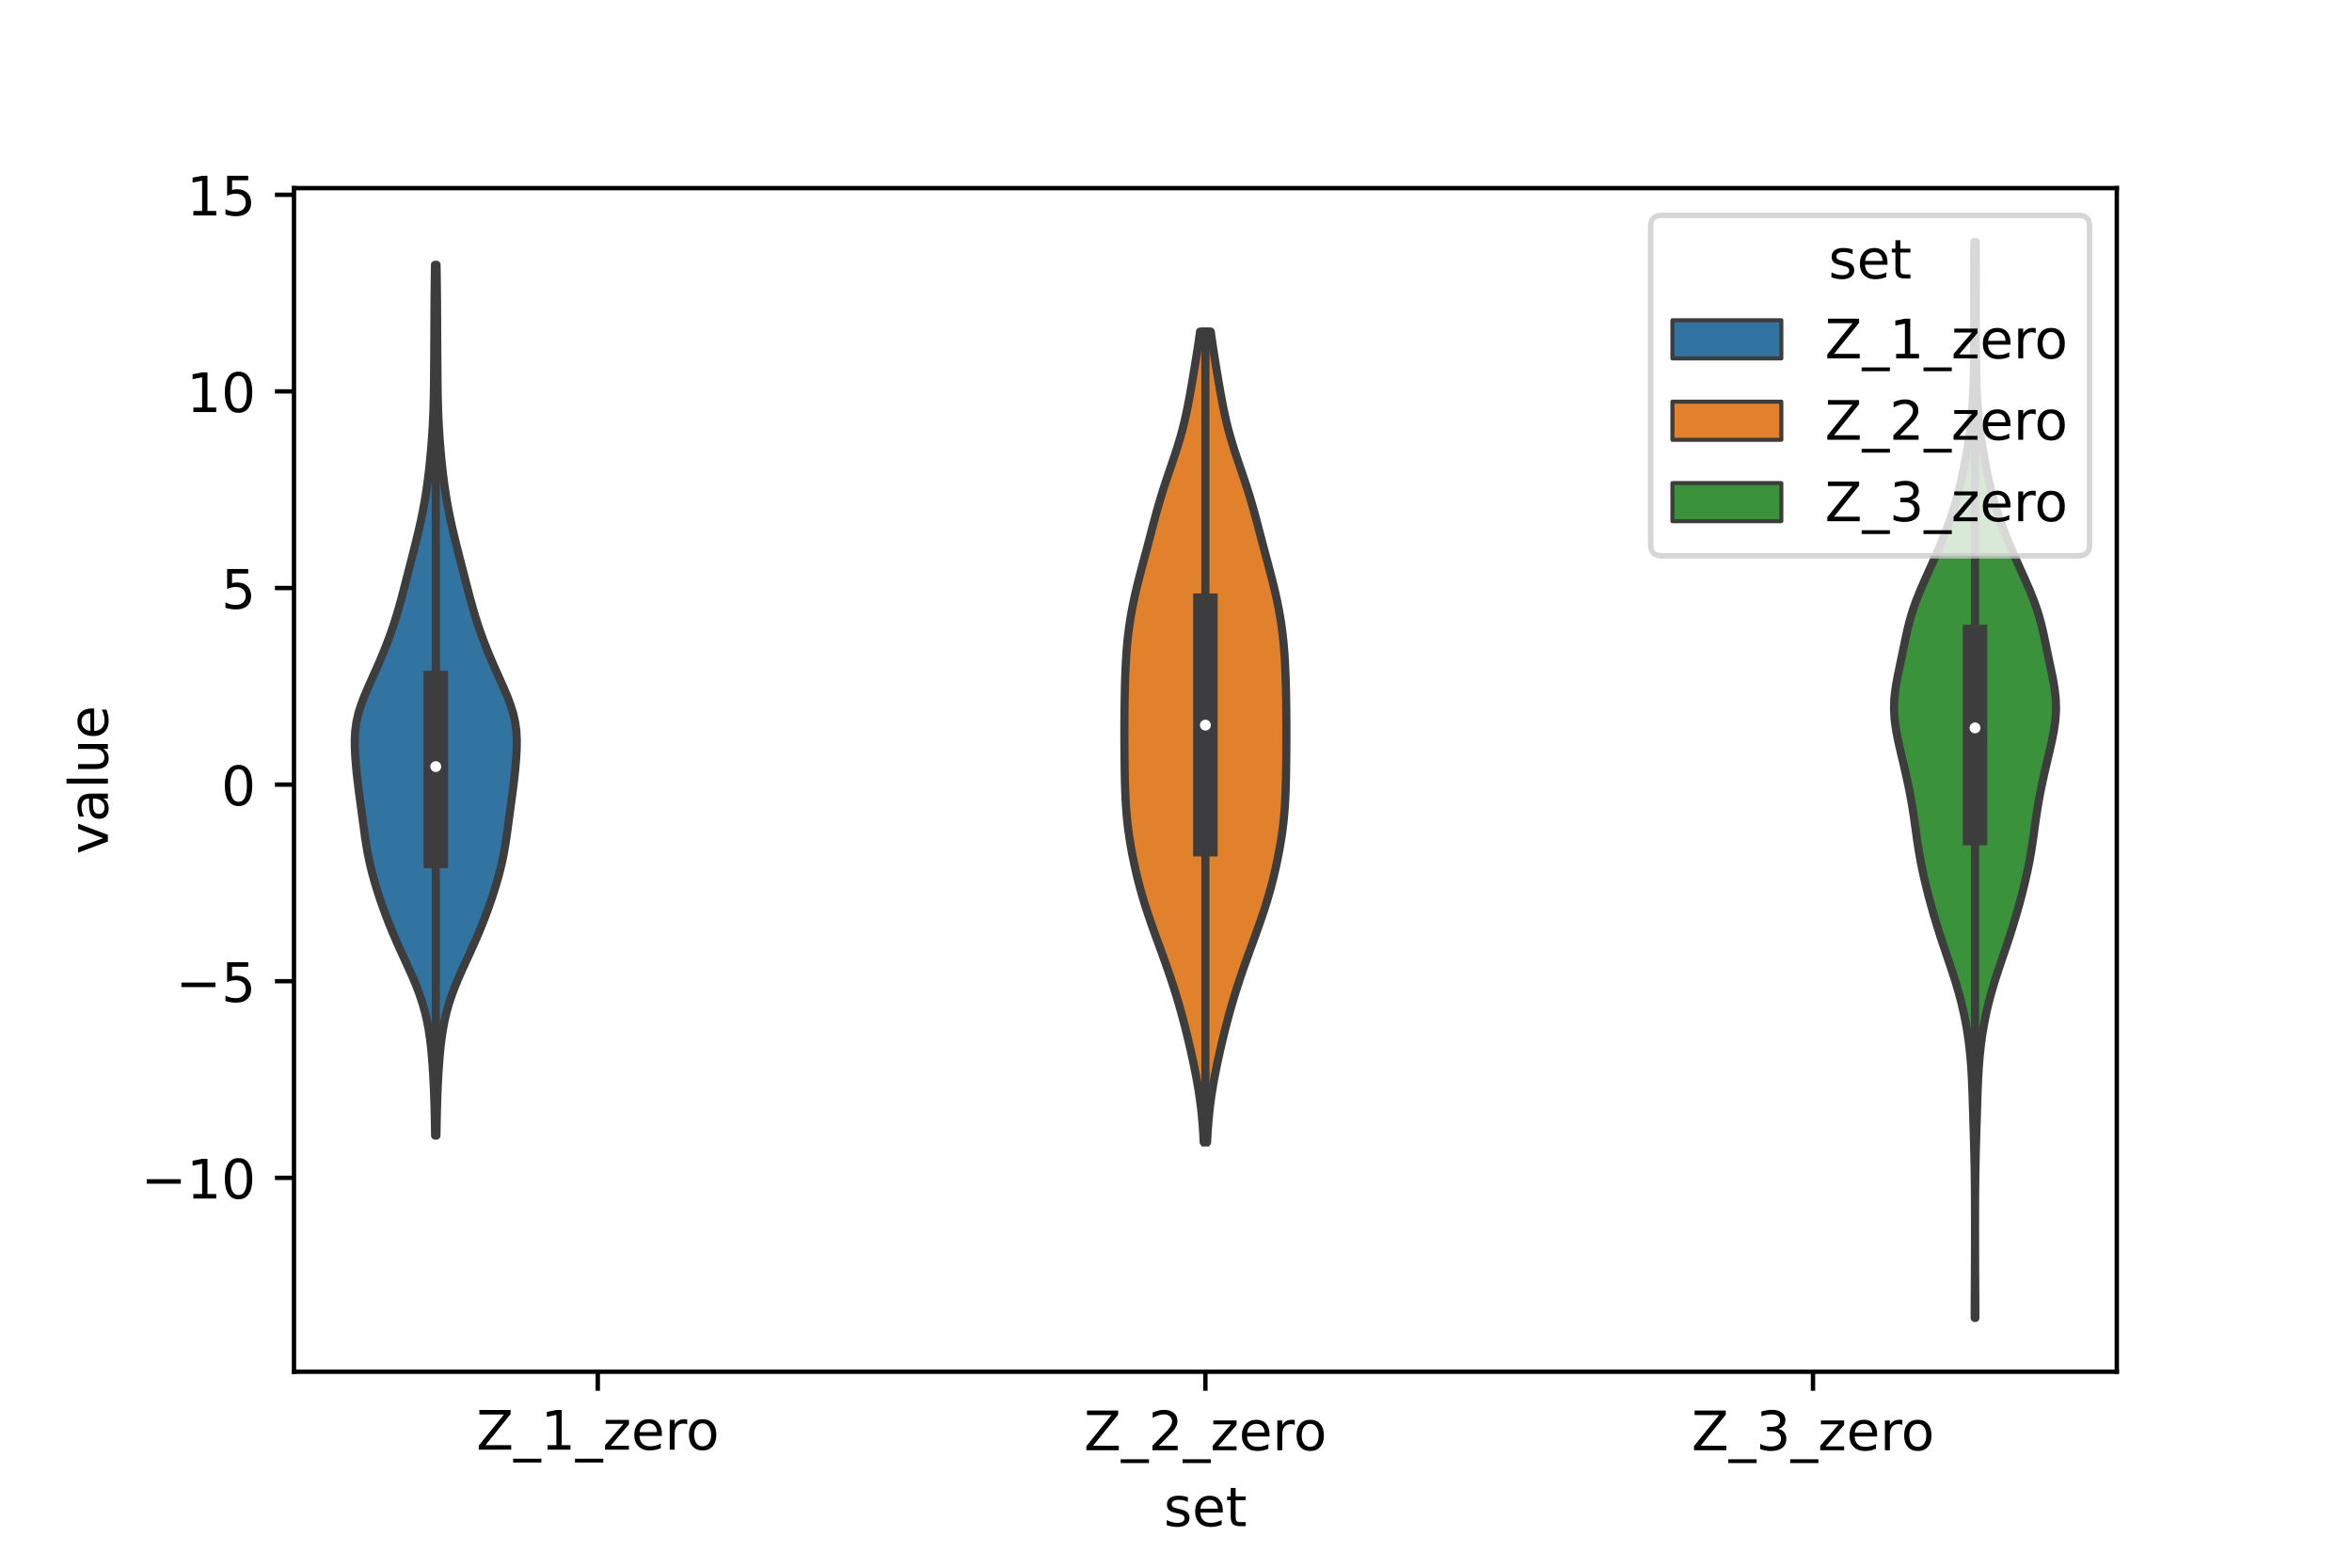 <?xml version="1.0" encoding="utf-8" standalone="no"?>
<!DOCTYPE svg PUBLIC "-//W3C//DTD SVG 1.1//EN"
  "http://www.w3.org/Graphics/SVG/1.1/DTD/svg11.dtd">
<!-- Created with matplotlib (https://matplotlib.org/) -->
<svg height="288pt" version="1.1" viewBox="0 0 432 288" width="432pt" xmlns="http://www.w3.org/2000/svg" xmlns:xlink="http://www.w3.org/1999/xlink">
 <defs>
  <style type="text/css">*{stroke-linecap:butt;stroke-linejoin:round;}</style>
 </defs>
 <g id="figure_1">
  <g id="patch_1">
   <path d="M 0 288 
L 432 288 
L 432 0 
L 0 0 
z
" style="fill:#ffffff;"/>
  </g>
  <g id="axes_1">
   <g id="patch_2">
    <path d="M 54 252 
L 388.8 252 
L 388.8 34.56 
L 54 34.56 
z
" style="fill:#ffffff;"/>
   </g>
   <g id="PolyCollection_1">
    <defs>
     <path d="M 80.161 -79.38 
L 79.919 -79.38 
L 79.892 -80.995 
L 79.861 -82.611 
L 79.823 -84.227 
L 79.775 -85.843 
L 79.716 -87.459 
L 79.644 -89.075 
L 79.557 -90.691 
L 79.453 -92.307 
L 79.328 -93.922 
L 79.176 -95.538 
L 78.986 -97.154 
L 78.747 -98.77 
L 78.447 -100.386 
L 78.074 -102.002 
L 77.622 -103.618 
L 77.088 -105.233 
L 76.478 -106.849 
L 75.804 -108.465 
L 75.087 -110.081 
L 74.347 -111.697 
L 73.605 -113.313 
L 72.88 -114.929 
L 72.182 -116.544 
L 71.519 -118.16 
L 70.892 -119.776 
L 70.299 -121.392 
L 69.74 -123.008 
L 69.217 -124.624 
L 68.733 -126.24 
L 68.293 -127.856 
L 67.904 -129.471 
L 67.568 -131.087 
L 67.283 -132.703 
L 67.036 -134.319 
L 66.812 -135.935 
L 66.597 -137.551 
L 66.38 -139.167 
L 66.16 -140.782 
L 65.943 -142.398 
L 65.738 -144.014 
L 65.553 -145.63 
L 65.393 -147.246 
L 65.263 -148.862 
L 65.177 -150.478 
L 65.16 -152.094 
L 65.245 -153.709 
L 65.463 -155.325 
L 65.827 -156.941 
L 66.332 -158.557 
L 66.949 -160.173 
L 67.639 -161.789 
L 68.36 -163.405 
L 69.083 -165.02 
L 69.788 -166.636 
L 70.463 -168.252 
L 71.104 -169.868 
L 71.704 -171.484 
L 72.261 -173.1 
L 72.776 -174.716 
L 73.252 -176.332 
L 73.698 -177.947 
L 74.125 -179.563 
L 74.543 -181.179 
L 74.957 -182.795 
L 75.372 -184.411 
L 75.786 -186.027 
L 76.195 -187.643 
L 76.595 -189.258 
L 76.978 -190.874 
L 77.337 -192.49 
L 77.666 -194.106 
L 77.963 -195.722 
L 78.229 -197.338 
L 78.465 -198.954 
L 78.676 -200.57 
L 78.863 -202.185 
L 79.029 -203.801 
L 79.176 -205.417 
L 79.304 -207.033 
L 79.414 -208.649 
L 79.506 -210.265 
L 79.58 -211.881 
L 79.636 -213.496 
L 79.676 -215.112 
L 79.704 -216.728 
L 79.722 -218.344 
L 79.735 -219.96 
L 79.747 -221.576 
L 79.758 -223.192 
L 79.769 -224.807 
L 79.779 -226.423 
L 79.788 -228.039 
L 79.796 -229.655 
L 79.805 -231.271 
L 79.815 -232.887 
L 79.83 -234.503 
L 79.849 -236.119 
L 79.872 -237.734 
L 79.898 -239.35 
L 80.182 -239.35 
L 80.182 -239.35 
L 80.208 -237.734 
L 80.231 -236.119 
L 80.25 -234.503 
L 80.265 -232.887 
L 80.275 -231.271 
L 80.284 -229.655 
L 80.292 -228.039 
L 80.301 -226.423 
L 80.311 -224.807 
L 80.322 -223.192 
L 80.333 -221.576 
L 80.345 -219.96 
L 80.358 -218.344 
L 80.376 -216.728 
L 80.404 -215.112 
L 80.444 -213.496 
L 80.5 -211.881 
L 80.574 -210.265 
L 80.666 -208.649 
L 80.776 -207.033 
L 80.904 -205.417 
L 81.051 -203.801 
L 81.217 -202.185 
L 81.404 -200.57 
L 81.615 -198.954 
L 81.851 -197.338 
L 82.117 -195.722 
L 82.414 -194.106 
L 82.743 -192.49 
L 83.102 -190.874 
L 83.485 -189.258 
L 83.885 -187.643 
L 84.294 -186.027 
L 84.708 -184.411 
L 85.123 -182.795 
L 85.537 -181.179 
L 85.955 -179.563 
L 86.382 -177.947 
L 86.828 -176.332 
L 87.304 -174.716 
L 87.819 -173.1 
L 88.376 -171.484 
L 88.976 -169.868 
L 89.617 -168.252 
L 90.292 -166.636 
L 90.997 -165.02 
L 91.72 -163.405 
L 92.441 -161.789 
L 93.131 -160.173 
L 93.748 -158.557 
L 94.253 -156.941 
L 94.617 -155.325 
L 94.835 -153.709 
L 94.92 -152.094 
L 94.903 -150.478 
L 94.817 -148.862 
L 94.687 -147.246 
L 94.527 -145.63 
L 94.342 -144.014 
L 94.137 -142.398 
L 93.92 -140.782 
L 93.7 -139.167 
L 93.483 -137.551 
L 93.268 -135.935 
L 93.044 -134.319 
L 92.797 -132.703 
L 92.512 -131.087 
L 92.176 -129.471 
L 91.787 -127.856 
L 91.347 -126.24 
L 90.863 -124.624 
L 90.34 -123.008 
L 89.781 -121.392 
L 89.188 -119.776 
L 88.561 -118.16 
L 87.898 -116.544 
L 87.2 -114.929 
L 86.475 -113.313 
L 85.733 -111.697 
L 84.993 -110.081 
L 84.276 -108.465 
L 83.602 -106.849 
L 82.992 -105.233 
L 82.458 -103.618 
L 82.006 -102.002 
L 81.633 -100.386 
L 81.333 -98.77 
L 81.094 -97.154 
L 80.904 -95.538 
L 80.752 -93.922 
L 80.627 -92.307 
L 80.523 -90.691 
L 80.436 -89.075 
L 80.364 -87.459 
L 80.305 -85.843 
L 80.257 -84.227 
L 80.219 -82.611 
L 80.188 -80.995 
L 80.161 -79.38 
z
" id="mc4c0404cef" style="stroke:#3d3d3d;stroke-width:1.5;"/>
    </defs>
    <g clip-path="url(#p0f15fe7705)">
     <use style="fill:#3274a1;stroke:#3d3d3d;stroke-width:1.5;" x="0" xlink:href="#mc4c0404cef" y="288"/>
    </g>
   </g>
   <g id="PolyCollection_2">
    <defs>
     <path d="M 221.709 -78.161 
L 221.091 -78.161 
L 221.009 -79.665 
L 220.907 -81.169 
L 220.781 -82.674 
L 220.626 -84.178 
L 220.441 -85.682 
L 220.226 -87.186 
L 219.981 -88.691 
L 219.709 -90.195 
L 219.415 -91.699 
L 219.1 -93.203 
L 218.77 -94.708 
L 218.425 -96.212 
L 218.066 -97.716 
L 217.692 -99.221 
L 217.301 -100.725 
L 216.892 -102.229 
L 216.462 -103.733 
L 216.011 -105.238 
L 215.538 -106.742 
L 215.045 -108.246 
L 214.533 -109.75 
L 214.005 -111.255 
L 213.465 -112.759 
L 212.918 -114.263 
L 212.369 -115.767 
L 211.825 -117.272 
L 211.294 -118.776 
L 210.782 -120.28 
L 210.296 -121.785 
L 209.841 -123.289 
L 209.416 -124.793 
L 209.023 -126.297 
L 208.659 -127.802 
L 208.324 -129.306 
L 208.015 -130.81 
L 207.734 -132.314 
L 207.482 -133.819 
L 207.263 -135.323 
L 207.078 -136.827 
L 206.928 -138.331 
L 206.811 -139.836 
L 206.724 -141.34 
L 206.662 -142.844 
L 206.618 -144.348 
L 206.586 -145.853 
L 206.563 -147.357 
L 206.545 -148.861 
L 206.532 -150.366 
L 206.523 -151.87 
L 206.52 -153.374 
L 206.523 -154.878 
L 206.531 -156.383 
L 206.546 -157.887 
L 206.567 -159.391 
L 206.596 -160.895 
L 206.632 -162.4 
L 206.68 -163.904 
L 206.741 -165.408 
L 206.821 -166.912 
L 206.922 -168.417 
L 207.051 -169.921 
L 207.211 -171.425 
L 207.404 -172.929 
L 207.632 -174.434 
L 207.896 -175.938 
L 208.194 -177.442 
L 208.524 -178.947 
L 208.881 -180.451 
L 209.258 -181.955 
L 209.651 -183.459 
L 210.05 -184.964 
L 210.452 -186.468 
L 210.852 -187.972 
L 211.247 -189.476 
L 211.641 -190.981 
L 212.039 -192.485 
L 212.446 -193.989 
L 212.872 -195.493 
L 213.321 -196.998 
L 213.794 -198.502 
L 214.29 -200.006 
L 214.801 -201.51 
L 215.315 -203.015 
L 215.82 -204.519 
L 216.303 -206.023 
L 216.756 -207.528 
L 217.171 -209.032 
L 217.548 -210.536 
L 217.888 -212.04 
L 218.198 -213.545 
L 218.483 -215.049 
L 218.751 -216.553 
L 219.009 -218.057 
L 219.26 -219.562 
L 219.506 -221.066 
L 219.748 -222.57 
L 219.984 -224.074 
L 220.209 -225.579 
L 220.419 -227.083 
L 222.381 -227.083 
L 222.381 -227.083 
L 222.591 -225.579 
L 222.816 -224.074 
L 223.052 -222.57 
L 223.294 -221.066 
L 223.54 -219.562 
L 223.791 -218.057 
L 224.049 -216.553 
L 224.317 -215.049 
L 224.602 -213.545 
L 224.912 -212.04 
L 225.252 -210.536 
L 225.629 -209.032 
L 226.044 -207.528 
L 226.497 -206.023 
L 226.98 -204.519 
L 227.485 -203.015 
L 227.999 -201.51 
L 228.51 -200.006 
L 229.006 -198.502 
L 229.479 -196.998 
L 229.928 -195.493 
L 230.354 -193.989 
L 230.761 -192.485 
L 231.159 -190.981 
L 231.553 -189.476 
L 231.948 -187.972 
L 232.348 -186.468 
L 232.75 -184.964 
L 233.149 -183.459 
L 233.542 -181.955 
L 233.919 -180.451 
L 234.276 -178.947 
L 234.606 -177.442 
L 234.904 -175.938 
L 235.168 -174.434 
L 235.396 -172.929 
L 235.589 -171.425 
L 235.749 -169.921 
L 235.878 -168.417 
L 235.979 -166.912 
L 236.059 -165.408 
L 236.12 -163.904 
L 236.168 -162.4 
L 236.204 -160.895 
L 236.233 -159.391 
L 236.254 -157.887 
L 236.269 -156.383 
L 236.277 -154.878 
L 236.28 -153.374 
L 236.277 -151.87 
L 236.268 -150.366 
L 236.255 -148.861 
L 236.237 -147.357 
L 236.214 -145.853 
L 236.182 -144.348 
L 236.138 -142.844 
L 236.076 -141.34 
L 235.989 -139.836 
L 235.872 -138.331 
L 235.722 -136.827 
L 235.537 -135.323 
L 235.318 -133.819 
L 235.066 -132.314 
L 234.785 -130.81 
L 234.476 -129.306 
L 234.141 -127.802 
L 233.777 -126.297 
L 233.384 -124.793 
L 232.959 -123.289 
L 232.504 -121.785 
L 232.018 -120.28 
L 231.506 -118.776 
L 230.975 -117.272 
L 230.431 -115.767 
L 229.882 -114.263 
L 229.335 -112.759 
L 228.795 -111.255 
L 228.267 -109.75 
L 227.755 -108.246 
L 227.262 -106.742 
L 226.789 -105.238 
L 226.338 -103.733 
L 225.908 -102.229 
L 225.499 -100.725 
L 225.108 -99.221 
L 224.734 -97.716 
L 224.375 -96.212 
L 224.03 -94.708 
L 223.7 -93.203 
L 223.385 -91.699 
L 223.091 -90.195 
L 222.819 -88.691 
L 222.574 -87.186 
L 222.359 -85.682 
L 222.174 -84.178 
L 222.019 -82.674 
L 221.893 -81.169 
L 221.791 -79.665 
L 221.709 -78.161 
z
" id="ma671e60ae7" style="stroke:#3d3d3d;stroke-width:1.5;"/>
    </defs>
    <g clip-path="url(#p0f15fe7705)">
     <use style="fill:#e1812c;stroke:#3d3d3d;stroke-width:1.5;" x="0" xlink:href="#ma671e60ae7" y="288"/>
    </g>
   </g>
   <g id="PolyCollection_3">
    <defs>
     <path d="M 362.821 -45.884 
L 362.699 -45.884 
L 362.702 -47.88 
L 362.711 -49.877 
L 362.722 -51.874 
L 362.733 -53.87 
L 362.743 -55.867 
L 362.75 -57.864 
L 362.755 -59.86 
L 362.757 -61.857 
L 362.756 -63.854 
L 362.753 -65.851 
L 362.746 -67.847 
L 362.732 -69.844 
L 362.711 -71.841 
L 362.679 -73.837 
L 362.636 -75.834 
L 362.584 -77.831 
L 362.525 -79.827 
L 362.463 -81.824 
L 362.401 -83.821 
L 362.34 -85.818 
L 362.272 -87.814 
L 362.188 -89.811 
L 362.075 -91.808 
L 361.919 -93.804 
L 361.711 -95.801 
L 361.444 -97.798 
L 361.115 -99.794 
L 360.721 -101.791 
L 360.258 -103.788 
L 359.725 -105.784 
L 359.129 -107.781 
L 358.485 -109.778 
L 357.812 -111.775 
L 357.134 -113.771 
L 356.469 -115.768 
L 355.833 -117.765 
L 355.231 -119.761 
L 354.664 -121.758 
L 354.132 -123.755 
L 353.636 -125.751 
L 353.179 -127.748 
L 352.773 -129.745 
L 352.42 -131.741 
L 352.116 -133.738 
L 351.839 -135.735 
L 351.561 -137.732 
L 351.255 -139.728 
L 350.906 -141.725 
L 350.51 -143.722 
L 350.075 -145.718 
L 349.613 -147.715 
L 349.139 -149.712 
L 348.683 -151.708 
L 348.286 -153.705 
L 348.003 -155.702 
L 347.88 -157.699 
L 347.942 -159.695 
L 348.176 -161.692 
L 348.532 -163.689 
L 348.947 -165.685 
L 349.368 -167.682 
L 349.778 -169.679 
L 350.199 -171.675 
L 350.677 -173.672 
L 351.255 -175.669 
L 351.953 -177.665 
L 352.757 -179.662 
L 353.63 -181.659 
L 354.53 -183.656 
L 355.423 -185.652 
L 356.287 -187.649 
L 357.106 -189.646 
L 357.867 -191.642 
L 358.558 -193.639 
L 359.175 -195.636 
L 359.72 -197.632 
L 360.202 -199.629 
L 360.633 -201.626 
L 361.02 -203.622 
L 361.367 -205.619 
L 361.671 -207.616 
L 361.93 -209.613 
L 362.14 -211.609 
L 362.301 -213.606 
L 362.417 -215.603 
L 362.494 -217.599 
L 362.543 -219.596 
L 362.572 -221.593 
L 362.592 -223.589 
L 362.607 -225.586 
L 362.617 -227.583 
L 362.624 -229.58 
L 362.625 -231.576 
L 362.622 -233.573 
L 362.617 -235.57 
L 362.614 -237.566 
L 362.614 -239.563 
L 362.621 -241.56 
L 362.635 -243.556 
L 362.885 -243.556 
L 362.885 -243.556 
L 362.899 -241.56 
L 362.906 -239.563 
L 362.906 -237.566 
L 362.903 -235.57 
L 362.898 -233.573 
L 362.895 -231.576 
L 362.896 -229.58 
L 362.903 -227.583 
L 362.913 -225.586 
L 362.928 -223.589 
L 362.948 -221.593 
L 362.977 -219.596 
L 363.026 -217.599 
L 363.103 -215.603 
L 363.219 -213.606 
L 363.38 -211.609 
L 363.59 -209.613 
L 363.849 -207.616 
L 364.153 -205.619 
L 364.5 -203.622 
L 364.887 -201.626 
L 365.318 -199.629 
L 365.8 -197.632 
L 366.345 -195.636 
L 366.962 -193.639 
L 367.653 -191.642 
L 368.414 -189.646 
L 369.233 -187.649 
L 370.097 -185.652 
L 370.99 -183.656 
L 371.89 -181.659 
L 372.763 -179.662 
L 373.567 -177.665 
L 374.265 -175.669 
L 374.843 -173.672 
L 375.321 -171.675 
L 375.742 -169.679 
L 376.152 -167.682 
L 376.573 -165.685 
L 376.988 -163.689 
L 377.344 -161.692 
L 377.578 -159.695 
L 377.64 -157.699 
L 377.517 -155.702 
L 377.234 -153.705 
L 376.837 -151.708 
L 376.381 -149.712 
L 375.907 -147.715 
L 375.445 -145.718 
L 375.01 -143.722 
L 374.614 -141.725 
L 374.265 -139.728 
L 373.959 -137.732 
L 373.681 -135.735 
L 373.404 -133.738 
L 373.1 -131.741 
L 372.747 -129.745 
L 372.341 -127.748 
L 371.884 -125.751 
L 371.388 -123.755 
L 370.856 -121.758 
L 370.289 -119.761 
L 369.687 -117.765 
L 369.051 -115.768 
L 368.386 -113.771 
L 367.708 -111.775 
L 367.035 -109.778 
L 366.391 -107.781 
L 365.795 -105.784 
L 365.262 -103.788 
L 364.799 -101.791 
L 364.405 -99.794 
L 364.076 -97.798 
L 363.809 -95.801 
L 363.601 -93.804 
L 363.445 -91.808 
L 363.332 -89.811 
L 363.248 -87.814 
L 363.18 -85.818 
L 363.119 -83.821 
L 363.057 -81.824 
L 362.995 -79.827 
L 362.936 -77.831 
L 362.884 -75.834 
L 362.841 -73.837 
L 362.809 -71.841 
L 362.788 -69.844 
L 362.774 -67.847 
L 362.767 -65.851 
L 362.764 -63.854 
L 362.763 -61.857 
L 362.765 -59.86 
L 362.77 -57.864 
L 362.777 -55.867 
L 362.787 -53.87 
L 362.798 -51.874 
L 362.809 -49.877 
L 362.818 -47.88 
L 362.821 -45.884 
z
" id="md81f60e8ee" style="stroke:#3d3d3d;stroke-width:1.5;"/>
    </defs>
    <g clip-path="url(#p0f15fe7705)">
     <use style="fill:#3a923a;stroke:#3d3d3d;stroke-width:1.5;" x="0" xlink:href="#md81f60e8ee" y="288"/>
    </g>
   </g>
   <g id="patch_3">
    <path clip-path="url(#p0f15fe7705)" d="M 109.8 144.14 
L 109.8 144.14 
L 109.8 144.14 
L 109.8 144.14 
z
" style="fill:#3274a1;stroke:#3d3d3d;stroke-linejoin:miter;stroke-width:0.75;"/>
   </g>
   <g id="patch_4">
    <path clip-path="url(#p0f15fe7705)" d="M 109.8 144.14 
L 109.8 144.14 
L 109.8 144.14 
L 109.8 144.14 
z
" style="fill:#e1812c;stroke:#3d3d3d;stroke-linejoin:miter;stroke-width:0.75;"/>
   </g>
   <g id="patch_5">
    <path clip-path="url(#p0f15fe7705)" d="M 109.8 144.14 
L 109.8 144.14 
L 109.8 144.14 
L 109.8 144.14 
z
" style="fill:#3a923a;stroke:#3d3d3d;stroke-linejoin:miter;stroke-width:0.75;"/>
   </g>
   <g id="matplotlib.axis_1">
    <g id="xtick_1">
     <g id="line2d_1">
      <defs>
       <path d="M 0 0 
L 0 3.5 
" id="m1a58d0f076" style="stroke:#000000;stroke-width:0.8;"/>
      </defs>
      <g>
       <use style="stroke:#000000;stroke-width:0.8;" x="109.8" xlink:href="#m1a58d0f076" y="252"/>
      </g>
     </g>
     <g id="text_1">
      <!-- Z_1_zero -->
      <g transform="translate(87.491 266.32)scale(0.1 -0.1)">
       <defs>
        <path d="M 5.609 72.906 
L 62.891 72.906 
L 62.891 65.375 
L 16.797 8.297 
L 64.016 8.297 
L 64.016 0 
L 4.5 0 
L 4.5 7.516 
L 50.594 64.594 
L 5.609 64.594 
z
" id="DejaVuSans-90"/>
        <path d="M 50.984 -16.609 
L 50.984 -23.578 
L -0.984 -23.578 
L -0.984 -16.609 
z
" id="DejaVuSans-95"/>
        <path d="M 12.406 8.297 
L 28.516 8.297 
L 28.516 63.922 
L 10.984 60.406 
L 10.984 69.391 
L 28.422 72.906 
L 38.281 72.906 
L 38.281 8.297 
L 54.391 8.297 
L 54.391 0 
L 12.406 0 
z
" id="DejaVuSans-49"/>
        <path d="M 5.516 54.688 
L 48.188 54.688 
L 48.188 46.484 
L 14.406 7.172 
L 48.188 7.172 
L 48.188 0 
L 4.297 0 
L 4.297 8.203 
L 38.094 47.516 
L 5.516 47.516 
z
" id="DejaVuSans-122"/>
        <path d="M 56.203 29.594 
L 56.203 25.203 
L 14.891 25.203 
Q 15.484 15.922 20.484 11.062 
Q 25.484 6.203 34.422 6.203 
Q 39.594 6.203 44.453 7.469 
Q 49.312 8.734 54.109 11.281 
L 54.109 2.781 
Q 49.266 0.734 44.188 -0.344 
Q 39.109 -1.422 33.891 -1.422 
Q 20.797 -1.422 13.156 6.188 
Q 5.516 13.812 5.516 26.812 
Q 5.516 40.234 12.766 48.109 
Q 20.016 56 32.328 56 
Q 43.359 56 49.781 48.891 
Q 56.203 41.797 56.203 29.594 
z
M 47.219 32.234 
Q 47.125 39.594 43.094 43.984 
Q 39.062 48.391 32.422 48.391 
Q 24.906 48.391 20.391 44.141 
Q 15.875 39.891 15.188 32.172 
z
" id="DejaVuSans-101"/>
        <path d="M 41.109 46.297 
Q 39.594 47.172 37.812 47.578 
Q 36.031 48 33.891 48 
Q 26.266 48 22.188 43.047 
Q 18.109 38.094 18.109 28.812 
L 18.109 0 
L 9.078 0 
L 9.078 54.688 
L 18.109 54.688 
L 18.109 46.188 
Q 20.953 51.172 25.484 53.578 
Q 30.031 56 36.531 56 
Q 37.453 56 38.578 55.875 
Q 39.703 55.766 41.062 55.516 
z
" id="DejaVuSans-114"/>
        <path d="M 30.609 48.391 
Q 23.391 48.391 19.188 42.75 
Q 14.984 37.109 14.984 27.297 
Q 14.984 17.484 19.156 11.844 
Q 23.344 6.203 30.609 6.203 
Q 37.797 6.203 41.984 11.859 
Q 46.188 17.531 46.188 27.297 
Q 46.188 37.016 41.984 42.703 
Q 37.797 48.391 30.609 48.391 
z
M 30.609 56 
Q 42.328 56 49.016 48.375 
Q 55.719 40.766 55.719 27.297 
Q 55.719 13.875 49.016 6.219 
Q 42.328 -1.422 30.609 -1.422 
Q 18.844 -1.422 12.172 6.219 
Q 5.516 13.875 5.516 27.297 
Q 5.516 40.766 12.172 48.375 
Q 18.844 56 30.609 56 
z
" id="DejaVuSans-111"/>
       </defs>
       <use xlink:href="#DejaVuSans-90"/>
       <use x="68.506" xlink:href="#DejaVuSans-95"/>
       <use x="118.506" xlink:href="#DejaVuSans-49"/>
       <use x="182.129" xlink:href="#DejaVuSans-95"/>
       <use x="232.129" xlink:href="#DejaVuSans-122"/>
       <use x="284.619" xlink:href="#DejaVuSans-101"/>
       <use x="346.143" xlink:href="#DejaVuSans-114"/>
       <use x="385.006" xlink:href="#DejaVuSans-111"/>
      </g>
     </g>
    </g>
    <g id="xtick_2">
     <g id="line2d_2">
      <g>
       <use style="stroke:#000000;stroke-width:0.8;" x="221.4" xlink:href="#m1a58d0f076" y="252"/>
      </g>
     </g>
     <g id="text_2">
      <!-- Z_2_zero -->
      <g transform="translate(199.091 266.422)scale(0.1 -0.1)">
       <defs>
        <path d="M 19.188 8.297 
L 53.609 8.297 
L 53.609 0 
L 7.328 0 
L 7.328 8.297 
Q 12.938 14.109 22.625 23.891 
Q 32.328 33.688 34.812 36.531 
Q 39.547 41.844 41.422 45.531 
Q 43.312 49.219 43.312 52.781 
Q 43.312 58.594 39.234 62.25 
Q 35.156 65.922 28.609 65.922 
Q 23.969 65.922 18.812 64.312 
Q 13.672 62.703 7.812 59.422 
L 7.812 69.391 
Q 13.766 71.781 18.938 73 
Q 24.125 74.219 28.422 74.219 
Q 39.75 74.219 46.484 68.547 
Q 53.219 62.891 53.219 53.422 
Q 53.219 48.922 51.531 44.891 
Q 49.859 40.875 45.406 35.406 
Q 44.188 33.984 37.641 27.219 
Q 31.109 20.453 19.188 8.297 
z
" id="DejaVuSans-50"/>
       </defs>
       <use xlink:href="#DejaVuSans-90"/>
       <use x="68.506" xlink:href="#DejaVuSans-95"/>
       <use x="118.506" xlink:href="#DejaVuSans-50"/>
       <use x="182.129" xlink:href="#DejaVuSans-95"/>
       <use x="232.129" xlink:href="#DejaVuSans-122"/>
       <use x="284.619" xlink:href="#DejaVuSans-101"/>
       <use x="346.143" xlink:href="#DejaVuSans-114"/>
       <use x="385.006" xlink:href="#DejaVuSans-111"/>
      </g>
     </g>
    </g>
    <g id="xtick_3">
     <g id="line2d_3">
      <g>
       <use style="stroke:#000000;stroke-width:0.8;" x="333" xlink:href="#m1a58d0f076" y="252"/>
      </g>
     </g>
     <g id="text_3">
      <!-- Z_3_zero -->
      <g transform="translate(310.691 266.422)scale(0.1 -0.1)">
       <defs>
        <path d="M 40.578 39.312 
Q 47.656 37.797 51.625 33 
Q 55.609 28.219 55.609 21.188 
Q 55.609 10.406 48.188 4.484 
Q 40.766 -1.422 27.094 -1.422 
Q 22.516 -1.422 17.656 -0.516 
Q 12.797 0.391 7.625 2.203 
L 7.625 11.719 
Q 11.719 9.328 16.594 8.109 
Q 21.484 6.891 26.812 6.891 
Q 36.078 6.891 40.938 10.547 
Q 45.797 14.203 45.797 21.188 
Q 45.797 27.641 41.281 31.266 
Q 36.766 34.906 28.719 34.906 
L 20.219 34.906 
L 20.219 43.016 
L 29.109 43.016 
Q 36.375 43.016 40.234 45.922 
Q 44.094 48.828 44.094 54.297 
Q 44.094 59.906 40.109 62.906 
Q 36.141 65.922 28.719 65.922 
Q 24.656 65.922 20.016 65.031 
Q 15.375 64.156 9.812 62.312 
L 9.812 71.094 
Q 15.438 72.656 20.344 73.438 
Q 25.25 74.219 29.594 74.219 
Q 40.828 74.219 47.359 69.109 
Q 53.906 64.016 53.906 55.328 
Q 53.906 49.266 50.438 45.094 
Q 46.969 40.922 40.578 39.312 
z
" id="DejaVuSans-51"/>
       </defs>
       <use xlink:href="#DejaVuSans-90"/>
       <use x="68.506" xlink:href="#DejaVuSans-95"/>
       <use x="118.506" xlink:href="#DejaVuSans-51"/>
       <use x="182.129" xlink:href="#DejaVuSans-95"/>
       <use x="232.129" xlink:href="#DejaVuSans-122"/>
       <use x="284.619" xlink:href="#DejaVuSans-101"/>
       <use x="346.143" xlink:href="#DejaVuSans-114"/>
       <use x="385.006" xlink:href="#DejaVuSans-111"/>
      </g>
     </g>
    </g>
    <g id="text_4">
     <!-- set -->
     <g transform="translate(213.759 280.378)scale(0.1 -0.1)">
      <defs>
       <path d="M 44.281 53.078 
L 44.281 44.578 
Q 40.484 46.531 36.375 47.5 
Q 32.281 48.484 27.875 48.484 
Q 21.188 48.484 17.844 46.438 
Q 14.5 44.391 14.5 40.281 
Q 14.5 37.156 16.891 35.375 
Q 19.281 33.594 26.516 31.984 
L 29.594 31.297 
Q 39.156 29.25 43.188 25.516 
Q 47.219 21.781 47.219 15.094 
Q 47.219 7.469 41.188 3.016 
Q 35.156 -1.422 24.609 -1.422 
Q 20.219 -1.422 15.453 -0.562 
Q 10.688 0.297 5.422 2 
L 5.422 11.281 
Q 10.406 8.688 15.234 7.391 
Q 20.062 6.109 24.812 6.109 
Q 31.156 6.109 34.562 8.281 
Q 37.984 10.453 37.984 14.406 
Q 37.984 18.062 35.516 20.016 
Q 33.062 21.969 24.703 23.781 
L 21.578 24.516 
Q 13.234 26.266 9.516 29.906 
Q 5.812 33.547 5.812 39.891 
Q 5.812 47.609 11.281 51.797 
Q 16.75 56 26.812 56 
Q 31.781 56 36.172 55.266 
Q 40.578 54.547 44.281 53.078 
z
" id="DejaVuSans-115"/>
       <path d="M 18.312 70.219 
L 18.312 54.688 
L 36.812 54.688 
L 36.812 47.703 
L 18.312 47.703 
L 18.312 18.016 
Q 18.312 11.328 20.141 9.422 
Q 21.969 7.516 27.594 7.516 
L 36.812 7.516 
L 36.812 0 
L 27.594 0 
Q 17.188 0 13.234 3.875 
Q 9.281 7.766 9.281 18.016 
L 9.281 47.703 
L 2.688 47.703 
L 2.688 54.688 
L 9.281 54.688 
L 9.281 70.219 
z
" id="DejaVuSans-116"/>
      </defs>
      <use xlink:href="#DejaVuSans-115"/>
      <use x="52.1" xlink:href="#DejaVuSans-101"/>
      <use x="113.623" xlink:href="#DejaVuSans-116"/>
     </g>
    </g>
   </g>
   <g id="matplotlib.axis_2">
    <g id="ytick_1">
     <g id="line2d_4">
      <defs>
       <path d="M 0 0 
L -3.5 0 
" id="m07dea62ff8" style="stroke:#000000;stroke-width:0.8;"/>
      </defs>
      <g>
       <use style="stroke:#000000;stroke-width:0.8;" x="54" xlink:href="#m07dea62ff8" y="216.381"/>
      </g>
     </g>
     <g id="text_5">
      <!-- −10 -->
      <g transform="translate(25.895 220.18)scale(0.1 -0.1)">
       <defs>
        <path d="M 10.594 35.5 
L 73.188 35.5 
L 73.188 27.203 
L 10.594 27.203 
z
" id="DejaVuSans-8722"/>
        <path d="M 31.781 66.406 
Q 24.172 66.406 20.328 58.906 
Q 16.5 51.422 16.5 36.375 
Q 16.5 21.391 20.328 13.891 
Q 24.172 6.391 31.781 6.391 
Q 39.453 6.391 43.281 13.891 
Q 47.125 21.391 47.125 36.375 
Q 47.125 51.422 43.281 58.906 
Q 39.453 66.406 31.781 66.406 
z
M 31.781 74.219 
Q 44.047 74.219 50.516 64.516 
Q 56.984 54.828 56.984 36.375 
Q 56.984 17.969 50.516 8.266 
Q 44.047 -1.422 31.781 -1.422 
Q 19.531 -1.422 13.062 8.266 
Q 6.594 17.969 6.594 36.375 
Q 6.594 54.828 13.062 64.516 
Q 19.531 74.219 31.781 74.219 
z
" id="DejaVuSans-48"/>
       </defs>
       <use xlink:href="#DejaVuSans-8722"/>
       <use x="83.789" xlink:href="#DejaVuSans-49"/>
       <use x="147.412" xlink:href="#DejaVuSans-48"/>
      </g>
     </g>
    </g>
    <g id="ytick_2">
     <g id="line2d_5">
      <g>
       <use style="stroke:#000000;stroke-width:0.8;" x="54" xlink:href="#m07dea62ff8" y="180.261"/>
      </g>
     </g>
     <g id="text_6">
      <!-- −5 -->
      <g transform="translate(32.258 184.06)scale(0.1 -0.1)">
       <defs>
        <path d="M 10.797 72.906 
L 49.516 72.906 
L 49.516 64.594 
L 19.828 64.594 
L 19.828 46.734 
Q 21.969 47.469 24.109 47.828 
Q 26.266 48.188 28.422 48.188 
Q 40.625 48.188 47.75 41.5 
Q 54.891 34.812 54.891 23.391 
Q 54.891 11.625 47.562 5.094 
Q 40.234 -1.422 26.906 -1.422 
Q 22.312 -1.422 17.547 -0.641 
Q 12.797 0.141 7.719 1.703 
L 7.719 11.625 
Q 12.109 9.234 16.797 8.062 
Q 21.484 6.891 26.703 6.891 
Q 35.156 6.891 40.078 11.328 
Q 45.016 15.766 45.016 23.391 
Q 45.016 31 40.078 35.438 
Q 35.156 39.891 26.703 39.891 
Q 22.75 39.891 18.812 39.016 
Q 14.891 38.141 10.797 36.281 
z
" id="DejaVuSans-53"/>
       </defs>
       <use xlink:href="#DejaVuSans-8722"/>
       <use x="83.789" xlink:href="#DejaVuSans-53"/>
      </g>
     </g>
    </g>
    <g id="ytick_3">
     <g id="line2d_6">
      <g>
       <use style="stroke:#000000;stroke-width:0.8;" x="54" xlink:href="#m07dea62ff8" y="144.14"/>
      </g>
     </g>
     <g id="text_7">
      <!-- 0 -->
      <g transform="translate(40.638 147.94)scale(0.1 -0.1)">
       <use xlink:href="#DejaVuSans-48"/>
      </g>
     </g>
    </g>
    <g id="ytick_4">
     <g id="line2d_7">
      <g>
       <use style="stroke:#000000;stroke-width:0.8;" x="54" xlink:href="#m07dea62ff8" y="108.02"/>
      </g>
     </g>
     <g id="text_8">
      <!-- 5 -->
      <g transform="translate(40.638 111.819)scale(0.1 -0.1)">
       <use xlink:href="#DejaVuSans-53"/>
      </g>
     </g>
    </g>
    <g id="ytick_5">
     <g id="line2d_8">
      <g>
       <use style="stroke:#000000;stroke-width:0.8;" x="54" xlink:href="#m07dea62ff8" y="71.9"/>
      </g>
     </g>
     <g id="text_9">
      <!-- 10 -->
      <g transform="translate(34.275 75.699)scale(0.1 -0.1)">
       <use xlink:href="#DejaVuSans-49"/>
       <use x="63.623" xlink:href="#DejaVuSans-48"/>
      </g>
     </g>
    </g>
    <g id="ytick_6">
     <g id="line2d_9">
      <g>
       <use style="stroke:#000000;stroke-width:0.8;" x="54" xlink:href="#m07dea62ff8" y="35.779"/>
      </g>
     </g>
     <g id="text_10">
      <!-- 15 -->
      <g transform="translate(34.275 39.579)scale(0.1 -0.1)">
       <use xlink:href="#DejaVuSans-49"/>
       <use x="63.623" xlink:href="#DejaVuSans-53"/>
      </g>
     </g>
    </g>
    <g id="text_11">
     <!-- value -->
     <g transform="translate(19.816 156.938)rotate(-90)scale(0.1 -0.1)">
      <defs>
       <path d="M 2.984 54.688 
L 12.5 54.688 
L 29.594 8.797 
L 46.688 54.688 
L 56.203 54.688 
L 35.688 0 
L 23.484 0 
z
" id="DejaVuSans-118"/>
       <path d="M 34.281 27.484 
Q 23.391 27.484 19.188 25 
Q 14.984 22.516 14.984 16.5 
Q 14.984 11.719 18.141 8.906 
Q 21.297 6.109 26.703 6.109 
Q 34.188 6.109 38.703 11.406 
Q 43.219 16.703 43.219 25.484 
L 43.219 27.484 
z
M 52.203 31.203 
L 52.203 0 
L 43.219 0 
L 43.219 8.297 
Q 40.141 3.328 35.547 0.953 
Q 30.953 -1.422 24.312 -1.422 
Q 15.922 -1.422 10.953 3.297 
Q 6 8.016 6 15.922 
Q 6 25.141 12.172 29.828 
Q 18.359 34.516 30.609 34.516 
L 43.219 34.516 
L 43.219 35.406 
Q 43.219 41.609 39.141 45 
Q 35.062 48.391 27.688 48.391 
Q 23 48.391 18.547 47.266 
Q 14.109 46.141 10.016 43.891 
L 10.016 52.203 
Q 14.938 54.109 19.578 55.047 
Q 24.219 56 28.609 56 
Q 40.484 56 46.344 49.844 
Q 52.203 43.703 52.203 31.203 
z
" id="DejaVuSans-97"/>
       <path d="M 9.422 75.984 
L 18.406 75.984 
L 18.406 0 
L 9.422 0 
z
" id="DejaVuSans-108"/>
       <path d="M 8.5 21.578 
L 8.5 54.688 
L 17.484 54.688 
L 17.484 21.922 
Q 17.484 14.156 20.5 10.266 
Q 23.531 6.391 29.594 6.391 
Q 36.859 6.391 41.078 11.031 
Q 45.312 15.672 45.312 23.688 
L 45.312 54.688 
L 54.297 54.688 
L 54.297 0 
L 45.312 0 
L 45.312 8.406 
Q 42.047 3.422 37.719 1 
Q 33.406 -1.422 27.688 -1.422 
Q 18.266 -1.422 13.375 4.438 
Q 8.5 10.297 8.5 21.578 
z
M 31.109 56 
z
" id="DejaVuSans-117"/>
      </defs>
      <use xlink:href="#DejaVuSans-118"/>
      <use x="59.18" xlink:href="#DejaVuSans-97"/>
      <use x="120.459" xlink:href="#DejaVuSans-108"/>
      <use x="148.242" xlink:href="#DejaVuSans-117"/>
      <use x="211.621" xlink:href="#DejaVuSans-101"/>
     </g>
    </g>
   </g>
   <g id="line2d_10">
    <path clip-path="url(#p0f15fe7705)" d="M 80.04 202.835 
L 80.04 77.97 
" style="fill:none;stroke:#3d3d3d;stroke-linecap:square;stroke-width:1.5;"/>
   </g>
   <g id="line2d_11">
    <path clip-path="url(#p0f15fe7705)" d="M 80.04 157.225 
L 80.04 125.47 
" style="fill:none;stroke:#3d3d3d;stroke-linecap:square;stroke-width:4.5;"/>
   </g>
   <g id="line2d_12">
    <path clip-path="url(#p0f15fe7705)" d="M 221.4 209.839 
L 221.4 60.917 
" style="fill:none;stroke:#3d3d3d;stroke-linecap:square;stroke-width:1.5;"/>
   </g>
   <g id="line2d_13">
    <path clip-path="url(#p0f15fe7705)" d="M 221.4 155.081 
L 221.4 111.276 
" style="fill:none;stroke:#3d3d3d;stroke-linecap:square;stroke-width:4.5;"/>
   </g>
   <g id="line2d_14">
    <path clip-path="url(#p0f15fe7705)" d="M 362.76 204.722 
L 362.76 64.862 
" style="fill:none;stroke:#3d3d3d;stroke-linecap:square;stroke-width:1.5;"/>
   </g>
   <g id="line2d_15">
    <path clip-path="url(#p0f15fe7705)" d="M 362.76 153.035 
L 362.76 117.029 
" style="fill:none;stroke:#3d3d3d;stroke-linecap:square;stroke-width:4.5;"/>
   </g>
   <g id="patch_6">
    <path d="M 54 252 
L 54 34.56 
" style="fill:none;stroke:#000000;stroke-linecap:square;stroke-linejoin:miter;stroke-width:0.8;"/>
   </g>
   <g id="patch_7">
    <path d="M 388.8 252 
L 388.8 34.56 
" style="fill:none;stroke:#000000;stroke-linecap:square;stroke-linejoin:miter;stroke-width:0.8;"/>
   </g>
   <g id="patch_8">
    <path d="M 54 252 
L 388.8 252 
" style="fill:none;stroke:#000000;stroke-linecap:square;stroke-linejoin:miter;stroke-width:0.8;"/>
   </g>
   <g id="patch_9">
    <path d="M 54 34.56 
L 388.8 34.56 
" style="fill:none;stroke:#000000;stroke-linecap:square;stroke-linejoin:miter;stroke-width:0.8;"/>
   </g>
   <g id="PathCollection_1">
    <defs>
     <path d="M 0 1.5 
C 0.398 1.5 0.779 1.342 1.061 1.061 
C 1.342 0.779 1.5 0.398 1.5 0 
C 1.5 -0.398 1.342 -0.779 1.061 -1.061 
C 0.779 -1.342 0.398 -1.5 0 -1.5 
C -0.398 -1.5 -0.779 -1.342 -1.061 -1.061 
C -1.342 -0.779 -1.5 -0.398 -1.5 0 
C -1.5 0.398 -1.342 0.779 -1.061 1.061 
C -0.779 1.342 -0.398 1.5 0 1.5 
z
" id="m13df3a30f6" style="stroke:#3d3d3d;"/>
    </defs>
    <g clip-path="url(#p0f15fe7705)">
     <use style="fill:#ffffff;stroke:#3d3d3d;" x="80.04" xlink:href="#m13df3a30f6" y="140.831"/>
    </g>
   </g>
   <g id="PathCollection_2">
    <g clip-path="url(#p0f15fe7705)">
     <use style="fill:#ffffff;stroke:#3d3d3d;" x="221.4" xlink:href="#m13df3a30f6" y="133.213"/>
    </g>
   </g>
   <g id="PathCollection_3">
    <g clip-path="url(#p0f15fe7705)">
     <use style="fill:#ffffff;stroke:#3d3d3d;" x="362.76" xlink:href="#m13df3a30f6" y="133.723"/>
    </g>
   </g>
   <g id="legend_1">
    <g id="patch_10">
     <path d="M 305.181 102.107 
L 381.8 102.107 
Q 383.8 102.107 383.8 100.107 
L 383.8 41.56 
Q 383.8 39.56 381.8 39.56 
L 305.181 39.56 
Q 303.181 39.56 303.181 41.56 
L 303.181 100.107 
Q 303.181 102.107 305.181 102.107 
z
" style="fill:#ffffff;opacity:0.8;stroke:#cccccc;stroke-linejoin:miter;"/>
    </g>
    <g id="text_12">
     <!-- set -->
     <g transform="translate(335.849 51.158)scale(0.1 -0.1)">
      <use xlink:href="#DejaVuSans-115"/>
      <use x="52.1" xlink:href="#DejaVuSans-101"/>
      <use x="113.623" xlink:href="#DejaVuSans-116"/>
     </g>
    </g>
    <g id="patch_11">
     <path d="M 307.181 65.837 
L 327.181 65.837 
L 327.181 58.837 
L 307.181 58.837 
z
" style="fill:#3274a1;stroke:#3d3d3d;stroke-linejoin:miter;stroke-width:0.75;"/>
    </g>
    <g id="text_13">
     <!-- Z_1_zero -->
     <g transform="translate(335.181 65.837)scale(0.1 -0.1)">
      <use xlink:href="#DejaVuSans-90"/>
      <use x="68.506" xlink:href="#DejaVuSans-95"/>
      <use x="118.506" xlink:href="#DejaVuSans-49"/>
      <use x="182.129" xlink:href="#DejaVuSans-95"/>
      <use x="232.129" xlink:href="#DejaVuSans-122"/>
      <use x="284.619" xlink:href="#DejaVuSans-101"/>
      <use x="346.143" xlink:href="#DejaVuSans-114"/>
      <use x="385.006" xlink:href="#DejaVuSans-111"/>
     </g>
    </g>
    <g id="patch_12">
     <path d="M 307.181 80.793 
L 327.181 80.793 
L 327.181 73.793 
L 307.181 73.793 
z
" style="fill:#e1812c;stroke:#3d3d3d;stroke-linejoin:miter;stroke-width:0.75;"/>
    </g>
    <g id="text_14">
     <!-- Z_2_zero -->
     <g transform="translate(335.181 80.793)scale(0.1 -0.1)">
      <use xlink:href="#DejaVuSans-90"/>
      <use x="68.506" xlink:href="#DejaVuSans-95"/>
      <use x="118.506" xlink:href="#DejaVuSans-50"/>
      <use x="182.129" xlink:href="#DejaVuSans-95"/>
      <use x="232.129" xlink:href="#DejaVuSans-122"/>
      <use x="284.619" xlink:href="#DejaVuSans-101"/>
      <use x="346.143" xlink:href="#DejaVuSans-114"/>
      <use x="385.006" xlink:href="#DejaVuSans-111"/>
     </g>
    </g>
    <g id="patch_13">
     <path d="M 307.181 95.749 
L 327.181 95.749 
L 327.181 88.749 
L 307.181 88.749 
z
" style="fill:#3a923a;stroke:#3d3d3d;stroke-linejoin:miter;stroke-width:0.75;"/>
    </g>
    <g id="text_15">
     <!-- Z_3_zero -->
     <g transform="translate(335.181 95.749)scale(0.1 -0.1)">
      <use xlink:href="#DejaVuSans-90"/>
      <use x="68.506" xlink:href="#DejaVuSans-95"/>
      <use x="118.506" xlink:href="#DejaVuSans-51"/>
      <use x="182.129" xlink:href="#DejaVuSans-95"/>
      <use x="232.129" xlink:href="#DejaVuSans-122"/>
      <use x="284.619" xlink:href="#DejaVuSans-101"/>
      <use x="346.143" xlink:href="#DejaVuSans-114"/>
      <use x="385.006" xlink:href="#DejaVuSans-111"/>
     </g>
    </g>
   </g>
  </g>
 </g>
 <defs>
  <clipPath id="p0f15fe7705">
   <rect height="217.44" width="334.8" x="54" y="34.56"/>
  </clipPath>
 </defs>
</svg>
